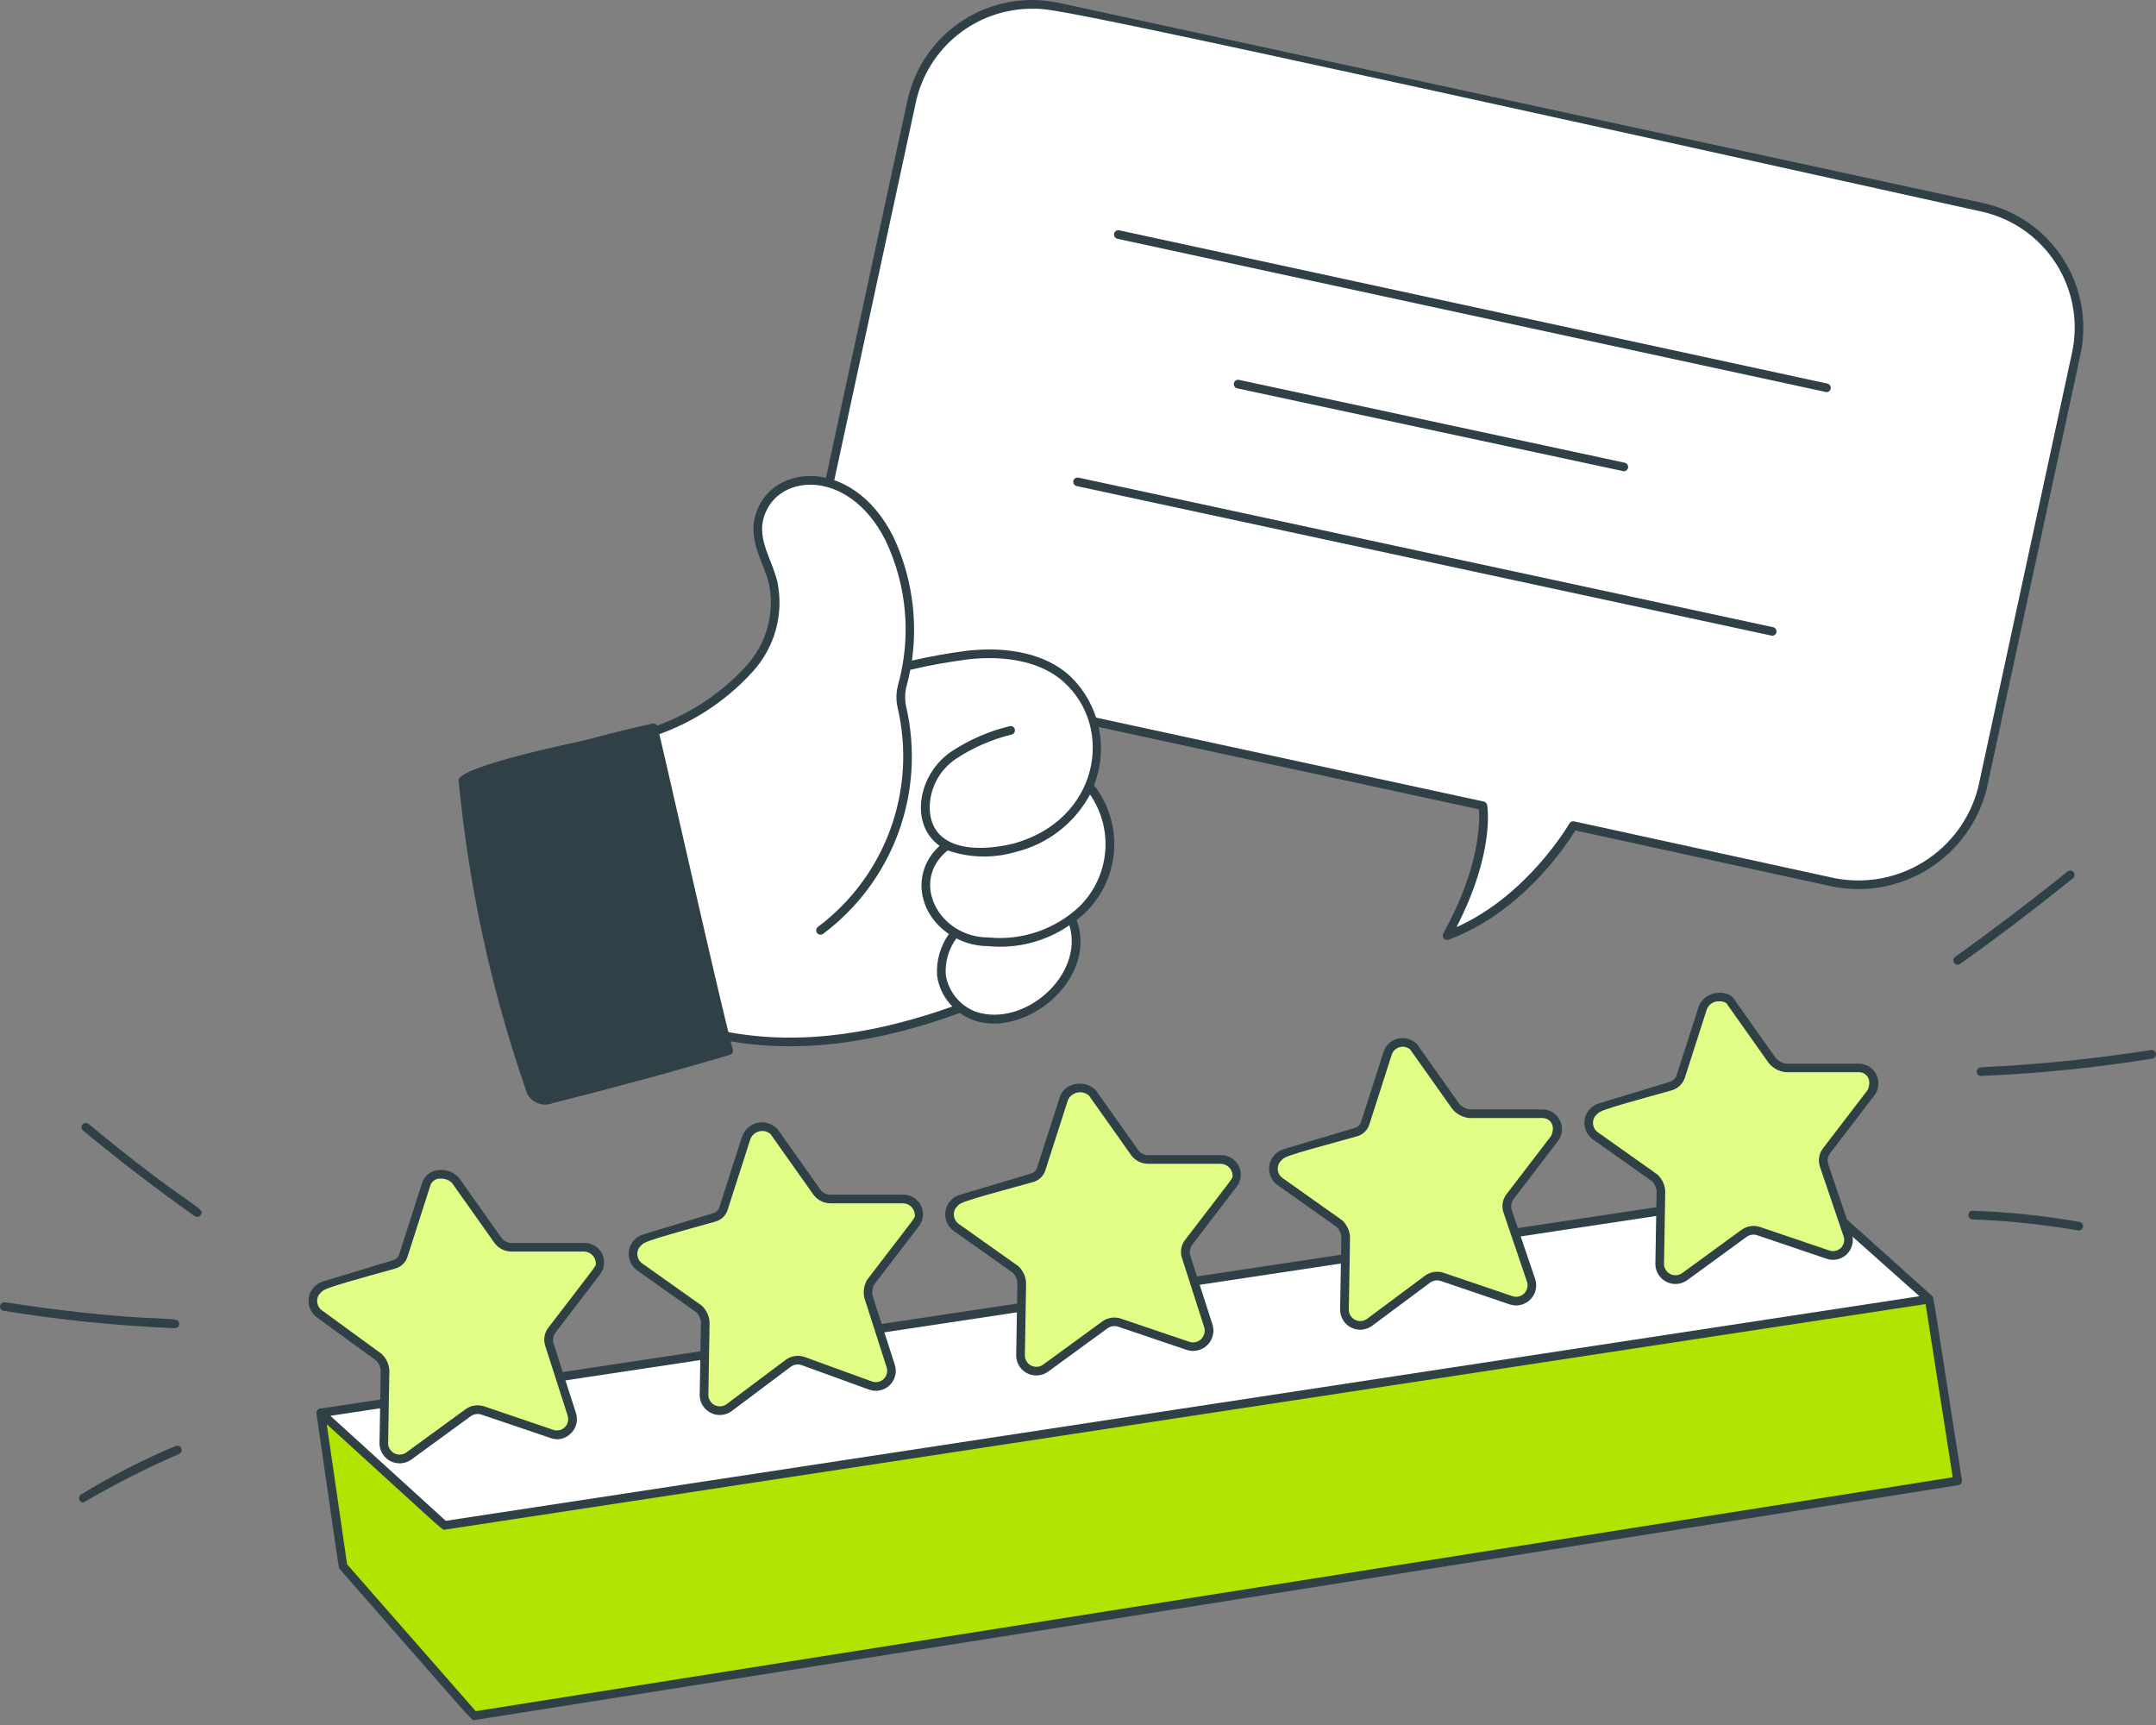 <svg width="250" height="200" viewBox="0 0 250 200" fill="none" xmlns="http://www.w3.org/2000/svg">
<rect x="0" y="0" width="250" height="200" fill="#808080" stroke="none"/>
<path d="M37.192 163.812L39.774 181.589L54.969 198.935L227.001 171.697L223.703 150.624L51.428 176.896L37.192 163.812Z" fill="#B1E400"/>
<path d="M223.703 150.624L51.529 176.858L37.192 163.812L209.366 137.865L223.703 150.624Z" fill="white"/>
<path d="M227.496 171.62C224.145 150.234 224.247 150.438 224.038 150.249C209.465 137.173 209.65 137.309 209.293 137.368L37.167 163.309C37.094 163.313 37.022 163.333 36.957 163.368C36.892 163.402 36.835 163.45 36.79 163.508C36.745 163.567 36.714 163.635 36.699 163.707C36.684 163.779 36.685 163.853 36.702 163.925C39.314 181.926 39.242 181.749 39.395 181.921C54.838 199.537 54.621 199.437 54.969 199.437L227.078 172.192C227.209 172.171 227.326 172.099 227.404 171.991C227.483 171.884 227.516 171.751 227.496 171.62ZM222.571 150.288L51.689 176.327L38.31 164.152L209.213 138.396L222.571 150.288ZM55.165 198.397L40.249 181.37L37.889 165.125C51.436 177.453 51.226 177.36 51.529 177.36L223.284 151.195L226.43 171.28L55.165 198.397Z" fill="#2F4147"/>
<path d="M52.818 136.861L57.693 143.743C57.867 144.002 58.101 144.215 58.374 144.364C58.648 144.514 58.953 144.596 59.265 144.603H67.727C68.218 144.612 68.686 144.811 69.034 145.159C69.382 145.506 69.581 145.975 69.59 146.466C69.59 147.084 69.889 146.517 63.999 154.208C63.812 154.448 63.688 154.731 63.638 155.032C63.588 155.332 63.613 155.64 63.712 155.928L66.293 163.956C66.4 164.276 66.415 164.619 66.338 164.947C66.261 165.275 66.094 165.574 65.855 165.813C65.617 166.051 65.317 166.218 64.99 166.295C64.662 166.372 64.319 166.357 63.999 166.25L55.972 163.527C55.683 163.432 55.376 163.409 55.076 163.458C54.777 163.508 54.494 163.63 54.251 163.812L47.37 168.831C47.1 169.015 46.786 169.125 46.46 169.147C46.133 169.169 45.807 169.104 45.514 168.958C45.222 168.811 44.974 168.589 44.796 168.315C44.618 168.041 44.517 167.724 44.503 167.397L44.645 158.938C44.62 158.341 44.363 157.776 43.929 157.365L37.048 152.348C36.766 152.144 36.547 151.864 36.416 151.541C36.285 151.218 36.247 150.865 36.306 150.521C36.366 150.178 36.521 149.858 36.753 149.598C36.985 149.338 37.286 149.148 37.621 149.051L45.649 146.613C45.928 146.546 46.182 146.403 46.384 146.201C46.586 145.999 46.729 145.744 46.796 145.466L49.377 137.439C49.943 135.459 52.483 136.19 52.818 136.861Z" fill="#E2FD86"/>
<path d="M44.005 167.397L44.148 158.93C44.12 158.468 43.916 158.034 43.579 157.717L36.756 152.749C36.397 152.492 36.118 152.138 35.951 151.73C35.783 151.321 35.733 150.874 35.807 150.439C35.881 150.003 36.076 149.598 36.369 149.267C36.663 148.937 37.043 148.696 37.466 148.571L45.508 146.13C45.702 146.086 45.88 145.99 46.023 145.851C46.165 145.712 46.266 145.536 46.314 145.343L48.903 137.283C49.015 136.841 49.265 136.447 49.617 136.156C49.968 135.866 50.403 135.694 50.858 135.667C51.302 135.612 51.754 135.669 52.171 135.831C52.588 135.994 52.958 136.258 53.248 136.599L58.106 143.455C58.232 143.65 58.405 143.812 58.608 143.926C58.811 144.04 59.039 144.103 59.272 144.11H67.727C68.053 144.102 68.377 144.164 68.677 144.293C68.977 144.421 69.245 144.613 69.464 144.855C69.683 145.097 69.846 145.384 69.944 145.695C70.042 146.007 70.071 146.335 70.029 146.659C69.975 147.092 69.796 147.499 69.516 147.833L64.404 154.517C64.269 154.701 64.18 154.914 64.145 155.14C64.111 155.365 64.132 155.596 64.207 155.811L66.778 163.806C66.928 164.247 66.94 164.723 66.812 165.171C66.685 165.619 66.424 166.017 66.064 166.313C65.758 166.586 65.382 166.767 64.979 166.837C64.576 166.906 64.161 166.861 63.782 166.706L55.817 164.009C55.606 163.94 55.381 163.923 55.162 163.96C54.943 163.997 54.736 164.087 54.559 164.221L47.672 169.243C47.327 169.484 46.923 169.627 46.503 169.657C46.083 169.687 45.663 169.603 45.287 169.414C44.912 169.225 44.594 168.937 44.368 168.582C44.142 168.227 44.017 167.817 44.005 167.397ZM51.121 136.655C50.836 136.629 50.55 136.707 50.319 136.876C50.087 137.045 49.925 137.293 49.863 137.573L47.281 145.616C47.186 145.975 46.997 146.301 46.732 146.562C46.468 146.822 46.138 147.007 45.778 147.097C36.656 149.62 37.667 149.432 36.98 150.118C36.798 150.408 36.734 150.756 36.799 151.092C36.865 151.427 37.055 151.726 37.333 151.926L44.231 156.956C44.508 157.209 44.732 157.515 44.89 157.855C45.047 158.195 45.135 158.563 45.149 158.938L45.006 167.405C45.022 167.64 45.1 167.866 45.231 168.061C45.363 168.256 45.544 168.413 45.756 168.515C45.968 168.618 46.203 168.662 46.438 168.644C46.673 168.626 46.899 168.546 47.093 168.413L53.956 163.407C54.258 163.182 54.609 163.031 54.981 162.967C55.352 162.903 55.734 162.928 56.094 163.039L64.162 165.781C64.395 165.858 64.645 165.869 64.884 165.811C65.123 165.754 65.341 165.631 65.513 165.456C65.685 165.28 65.804 165.06 65.857 164.82C65.91 164.58 65.894 164.33 65.812 164.098L63.237 156.082C63.105 155.707 63.073 155.305 63.145 154.914C63.217 154.523 63.389 154.158 63.645 153.854C69.514 146.185 69.09 146.853 69.09 146.468C69.082 146.109 68.936 145.767 68.682 145.513C68.429 145.26 68.087 145.114 67.728 145.106H59.269C58.874 145.101 58.486 144.999 58.139 144.81C57.791 144.622 57.495 144.351 57.276 144.022L52.41 137.152C52.24 136.985 52.038 136.855 51.816 136.77C51.594 136.685 51.356 136.645 51.119 136.655H51.121Z" fill="#2F4147"/>
<path d="M89.805 131.27L94.679 138.152C94.853 138.411 95.087 138.624 95.361 138.773C95.634 138.923 95.94 139.005 96.252 139.012H104.709C105.201 139.021 105.669 139.22 106.017 139.568C106.364 139.915 106.563 140.384 106.573 140.875C106.573 141.493 106.872 140.926 100.982 148.617C100.669 149.132 100.566 149.748 100.695 150.337L103.275 158.365C103.382 158.685 103.398 159.028 103.32 159.356C103.243 159.683 103.076 159.983 102.838 160.221C102.6 160.46 102.3 160.627 101.972 160.704C101.644 160.781 101.301 160.766 100.982 160.659L93.102 157.786C92.814 157.693 92.507 157.671 92.207 157.721C91.908 157.771 91.625 157.891 91.382 158.073L84.501 163.234C84.231 163.419 83.917 163.529 83.59 163.552C83.264 163.574 82.937 163.509 82.644 163.363C82.352 163.216 82.104 162.994 81.926 162.719C81.748 162.445 81.647 162.127 81.633 161.8L81.778 153.342C81.752 152.744 81.495 152.18 81.061 151.769L74.179 146.895C73.897 146.69 73.679 146.41 73.549 146.087C73.418 145.764 73.381 145.411 73.441 145.068C73.501 144.725 73.655 144.405 73.887 144.145C74.119 143.886 74.418 143.696 74.753 143.597L82.78 141.161C83.058 141.094 83.312 140.951 83.515 140.749C83.717 140.547 83.86 140.292 83.927 140.014L86.507 131.985C86.609 131.658 86.796 131.363 87.049 131.131C87.302 130.899 87.612 130.739 87.948 130.667C88.283 130.595 88.631 130.612 88.958 130.718C89.284 130.824 89.576 131.014 89.805 131.27Z" fill="#E2FD86"/>
<path d="M81.133 161.806L81.276 153.339C81.248 152.877 81.044 152.443 80.706 152.126L73.887 147.301C73.618 147.109 73.393 146.862 73.225 146.577C73.058 146.292 72.952 145.975 72.915 145.646C72.878 145.318 72.91 144.985 73.01 144.67C73.11 144.355 73.274 144.064 73.493 143.816C73.787 143.486 74.168 143.244 74.592 143.119L82.632 140.679C82.826 140.635 83.005 140.539 83.147 140.4C83.289 140.261 83.39 140.085 83.438 139.892L86.028 131.832C86.159 131.414 86.401 131.038 86.727 130.745C87.054 130.453 87.453 130.254 87.884 130.169C88.314 130.084 88.759 130.117 89.172 130.264C89.585 130.412 89.951 130.667 90.231 131.005L95.08 137.86C95.208 138.055 95.38 138.216 95.583 138.33C95.786 138.444 96.014 138.508 96.247 138.515H104.706C105.142 138.504 105.572 138.62 105.944 138.848C106.316 139.075 106.615 139.406 106.804 139.799C106.993 140.193 107.064 140.632 107.009 141.065C106.954 141.498 106.776 141.906 106.495 142.24L101.377 148.924C101.156 149.317 101.086 149.777 101.179 150.219L103.75 158.213C103.888 158.627 103.906 159.071 103.802 159.494C103.699 159.917 103.478 160.302 103.164 160.605C102.851 160.908 102.458 161.116 102.032 161.205C101.605 161.294 101.162 161.26 100.754 161.108L92.922 158.264C92.712 158.197 92.489 158.182 92.272 158.22C92.054 158.257 91.849 158.347 91.674 158.481L84.793 163.642C84.449 163.881 84.047 164.024 83.629 164.053C83.21 164.083 82.792 163.999 82.417 163.811C82.043 163.623 81.726 163.338 81.499 162.985C81.273 162.632 81.147 162.225 81.133 161.806ZM86.993 132.124L84.407 140.169C84.313 140.528 84.124 140.855 83.86 141.116C83.595 141.376 83.265 141.56 82.905 141.649C73.784 144.175 74.792 143.984 74.106 144.671C73.924 144.961 73.86 145.309 73.926 145.645C73.992 145.981 74.182 146.279 74.459 146.479L81.352 151.361C81.631 151.614 81.857 151.92 82.016 152.261C82.176 152.602 82.266 152.971 82.281 153.347L82.137 161.814C82.149 161.989 82.196 162.161 82.275 162.318C82.354 162.476 82.463 162.616 82.596 162.732C82.729 162.847 82.884 162.935 83.051 162.99C83.219 163.045 83.395 163.067 83.571 163.053C83.805 163.035 84.031 162.955 84.225 162.821L91.083 157.677C91.385 157.451 91.738 157.299 92.109 157.233C92.483 157.169 92.864 157.194 93.226 157.305L101.16 160.188C101.334 160.244 101.518 160.263 101.7 160.244C101.881 160.225 102.057 160.168 102.215 160.077C102.374 159.986 102.512 159.863 102.62 159.716C102.728 159.569 102.805 159.401 102.844 159.223C102.897 158.984 102.881 158.735 102.8 158.504L100.23 150.491C100.057 149.756 100.182 148.982 100.577 148.338C106.501 140.605 106.082 141.261 106.082 140.875C106.074 140.517 105.928 140.175 105.674 139.921C105.421 139.667 105.079 139.521 104.72 139.514H96.256C95.861 139.508 95.473 139.407 95.126 139.218C94.778 139.029 94.482 138.759 94.263 138.43L89.352 131.494C89.171 131.334 88.953 131.221 88.717 131.166C88.482 131.111 88.237 131.115 88.003 131.178C87.77 131.241 87.556 131.36 87.38 131.525C87.204 131.69 87.071 131.896 86.993 132.124Z" fill="#2F4147"/>
<path d="M126.649 126.683L131.523 133.563C131.697 133.823 131.93 134.037 132.204 134.187C132.478 134.337 132.784 134.418 133.096 134.425H141.555C142.046 134.434 142.514 134.633 142.862 134.981C143.209 135.328 143.409 135.797 143.418 136.288C143.418 136.905 143.717 136.339 137.827 144.029C137.641 144.269 137.517 144.553 137.467 144.853C137.417 145.153 137.442 145.461 137.54 145.749L140.121 153.777C140.208 154.095 140.209 154.43 140.125 154.748C140.04 155.067 139.873 155.357 139.64 155.59C139.408 155.824 139.117 155.991 138.799 156.075C138.48 156.16 138.145 156.159 137.827 156.072L129.798 153.347C129.51 153.254 129.203 153.232 128.904 153.282C128.605 153.332 128.322 153.453 128.079 153.634L121.199 158.652C120.929 158.836 120.615 158.944 120.289 158.966C119.963 158.987 119.637 158.922 119.345 158.777C119.052 158.631 118.804 158.41 118.626 158.136C118.448 157.862 118.347 157.545 118.333 157.219L118.476 148.76C118.45 148.162 118.193 147.598 117.759 147.187L110.878 142.313C110.596 142.108 110.377 141.829 110.246 141.506C110.115 141.183 110.077 140.829 110.137 140.486C110.197 140.142 110.351 139.822 110.584 139.563C110.816 139.303 111.117 139.113 111.451 139.016L119.623 136.578C119.901 136.51 120.155 136.368 120.357 136.166C120.56 135.963 120.702 135.709 120.77 135.431L123.35 127.404C123.478 127.098 123.677 126.827 123.931 126.614C124.186 126.401 124.488 126.253 124.812 126.182C125.135 126.111 125.472 126.119 125.792 126.206C126.112 126.293 126.406 126.457 126.649 126.683Z" fill="#E2FD86"/>
<path d="M117.831 157.219L117.975 148.752C117.948 148.289 117.744 147.855 117.405 147.538L110.583 142.714C110.226 142.455 109.948 142.102 109.781 141.694C109.614 141.285 109.564 140.839 109.637 140.404C109.711 139.969 109.904 139.563 110.196 139.232C110.488 138.901 110.866 138.658 111.288 138.531L119.476 136.09C119.669 136.046 119.847 135.949 119.988 135.81C120.13 135.672 120.231 135.496 120.279 135.304L122.874 127.249C122.988 126.874 123.2 126.536 123.488 126.27C123.776 126.004 124.129 125.82 124.512 125.736C124.957 125.608 125.427 125.601 125.875 125.716C126.322 125.831 126.731 126.065 127.058 126.392L131.932 133.272C132.059 133.468 132.232 133.63 132.435 133.744C132.638 133.858 132.866 133.921 133.1 133.928H141.558C141.994 133.916 142.423 134.031 142.795 134.259C143.167 134.486 143.464 134.817 143.653 135.21C143.841 135.602 143.913 136.04 143.859 136.473C143.805 136.905 143.628 137.312 143.349 137.646L138.237 144.33C138.101 144.513 138.012 144.727 137.978 144.952C137.943 145.178 137.964 145.408 138.038 145.624L140.611 153.618C140.729 154.03 140.733 154.466 140.623 154.88C140.512 155.294 140.291 155.67 139.983 155.967C139.675 156.265 139.292 156.473 138.875 156.57C138.458 156.666 138.022 156.647 137.615 156.515L129.649 153.818C129.438 153.747 129.213 153.73 128.994 153.767C128.775 153.804 128.568 153.894 128.392 154.03L121.505 159.052C121.16 159.293 120.757 159.437 120.338 159.468C119.918 159.499 119.498 159.416 119.122 159.229C118.746 159.041 118.427 158.755 118.2 158.401C117.973 158.047 117.846 157.639 117.832 157.219H117.831ZM123.834 127.537L121.249 135.582C121.154 135.94 120.964 136.267 120.7 136.527C120.435 136.788 120.106 136.972 119.746 137.061C110.467 139.604 111.489 139.392 110.804 140.082C110.623 140.373 110.559 140.721 110.625 141.057C110.69 141.393 110.881 141.691 111.157 141.892L118.054 146.777C118.333 147.03 118.559 147.336 118.718 147.677C118.878 148.018 118.968 148.388 118.983 148.764L118.839 157.23C118.851 157.406 118.897 157.578 118.976 157.736C119.054 157.893 119.164 158.034 119.297 158.149C119.43 158.264 119.585 158.352 119.753 158.407C119.92 158.462 120.097 158.483 120.273 158.469C120.507 158.451 120.731 158.372 120.927 158.238L127.79 153.232C128.092 153.006 128.444 152.856 128.815 152.792C129.187 152.728 129.568 152.753 129.928 152.865L137.996 155.6C138.227 155.657 138.469 155.653 138.698 155.589C138.927 155.524 139.136 155.401 139.303 155.232C139.469 155.062 139.588 154.851 139.649 154.621C139.709 154.39 139.708 154.148 139.646 153.918L137.071 145.907C136.939 145.532 136.908 145.129 136.979 144.738C137.051 144.348 137.224 143.982 137.48 143.679C143.349 136.009 142.924 136.679 142.924 136.293C142.914 135.935 142.768 135.595 142.514 135.341C142.261 135.088 141.92 134.941 141.562 134.932H133.1C132.704 134.926 132.316 134.825 131.968 134.636C131.621 134.447 131.324 134.177 131.105 133.848L126.266 127.017C125.991 126.779 125.642 126.646 125.278 126.639C124.915 126.632 124.56 126.752 124.277 126.979C124.088 127.128 123.936 127.32 123.834 127.537Z" fill="#2F4147"/>
<path d="M163.925 121.379L168.8 128.259C169.194 128.738 169.756 129.046 170.372 129.119H178.831C180.119 129.119 181.059 130.384 180.265 131.987L175.104 138.725C174.917 138.965 174.793 139.249 174.743 139.549C174.693 139.849 174.718 140.157 174.817 140.445L177.54 148.473C177.642 148.792 177.653 149.133 177.574 149.458C177.495 149.784 177.328 150.081 177.091 150.318C176.855 150.555 176.557 150.722 176.232 150.801C175.906 150.88 175.565 150.868 175.246 150.766L167.219 148.043C166.93 147.95 166.623 147.928 166.324 147.978C166.024 148.028 165.741 148.148 165.498 148.33L158.76 153.347C158.49 153.532 158.176 153.641 157.85 153.663C157.523 153.686 157.197 153.62 156.904 153.474C156.612 153.328 156.364 153.106 156.186 152.832C156.008 152.557 155.907 152.24 155.893 151.913L156.037 143.456C156.011 142.859 155.754 142.295 155.32 141.883L148.438 137.009C148.156 136.805 147.937 136.525 147.806 136.202C147.675 135.879 147.638 135.525 147.699 135.182C147.757 134.838 147.912 134.518 148.144 134.258C148.376 133.998 148.677 133.809 149.012 133.712L157.184 131.274C157.462 131.207 157.716 131.064 157.919 130.862C158.121 130.66 158.263 130.405 158.33 130.127L160.911 122.1C161.011 121.807 161.183 121.544 161.412 121.336C161.641 121.127 161.919 120.981 162.22 120.91C162.521 120.838 162.835 120.844 163.133 120.926C163.431 121.008 163.703 121.164 163.925 121.379Z" fill="#E2FD86"/>
<path d="M155.392 151.913L155.536 143.448C155.508 142.985 155.304 142.551 154.966 142.233L148.151 137.414C147.791 137.157 147.511 136.804 147.342 136.395C147.173 135.986 147.123 135.539 147.196 135.103C147.27 134.667 147.464 134.26 147.758 133.929C148.051 133.598 148.432 133.357 148.856 133.232L157.042 130.789C157.236 130.746 157.414 130.649 157.556 130.51C157.698 130.371 157.798 130.195 157.845 130.003L160.435 121.942C160.629 121.366 161.041 120.889 161.582 120.613C162.123 120.336 162.751 120.282 163.332 120.463C163.716 120.583 164.062 120.801 164.337 121.094L169.207 127.971C169.531 128.341 169.983 128.575 170.473 128.626H178.833C179.251 128.626 179.66 128.74 180.017 128.957C180.374 129.173 180.664 129.483 180.857 129.853C181.051 130.222 181.141 130.637 181.116 131.054C181.091 131.47 180.952 131.872 180.716 132.215L175.505 139.03C175.369 139.213 175.28 139.427 175.245 139.652C175.21 139.878 175.231 140.108 175.305 140.324L178.018 148.312C178.15 148.719 178.167 149.156 178.066 149.572C177.966 149.989 177.753 150.369 177.449 150.672C177.147 150.975 176.766 151.188 176.35 151.289C175.934 151.39 175.498 151.374 175.09 151.244L167.06 148.517C166.849 148.448 166.624 148.431 166.405 148.468C166.185 148.505 165.978 148.595 165.802 148.731L159.063 153.749C158.718 153.99 158.315 154.133 157.896 154.164C157.476 154.195 157.057 154.112 156.68 153.925C156.304 153.737 155.986 153.451 155.759 153.097C155.532 152.742 155.405 152.334 155.392 151.913ZM161.395 122.233L158.814 130.276C158.719 130.636 158.53 130.963 158.265 131.223C158.001 131.484 157.671 131.668 157.311 131.757C148.033 134.3 149.054 134.089 148.37 134.778C148.183 135.067 148.116 135.417 148.182 135.754C148.248 136.091 148.442 136.39 148.724 136.587L155.616 141.469C155.895 141.722 156.121 142.028 156.28 142.369C156.44 142.71 156.529 143.08 156.544 143.456L156.401 151.922C156.417 152.158 156.494 152.384 156.626 152.58C156.757 152.775 156.939 152.932 157.151 153.034C157.363 153.137 157.598 153.181 157.833 153.163C158.068 153.145 158.294 153.064 158.488 152.93L165.204 147.928C165.507 147.701 165.858 147.549 166.23 147.484C166.603 147.419 166.985 147.444 167.346 147.555L175.414 150.292C175.647 150.363 175.894 150.369 176.129 150.309C176.365 150.249 176.579 150.126 176.75 149.952C176.92 149.779 177.039 149.562 177.095 149.325C177.15 149.089 177.14 148.842 177.064 148.611L174.347 140.607C174.214 140.231 174.182 139.827 174.253 139.434C174.325 139.042 174.498 138.675 174.755 138.371L179.873 131.687C180.425 130.442 179.704 129.626 178.837 129.626H170.374C169.986 129.588 169.61 129.472 169.267 129.286C168.924 129.101 168.622 128.848 168.379 128.544L163.505 121.662C163.339 121.528 163.143 121.435 162.935 121.391C162.726 121.347 162.51 121.353 162.304 121.409C162.098 121.465 161.908 121.569 161.75 121.712C161.592 121.855 161.47 122.034 161.395 122.233Z" fill="#2F4147"/>
<path d="M200.622 116.073L205.496 122.955C205.891 123.434 206.453 123.742 207.069 123.815H215.528C216.816 123.815 217.762 125.08 216.962 126.683L211.8 133.421C211.613 133.661 211.489 133.944 211.439 134.244C211.388 134.544 211.414 134.852 211.513 135.14L214.238 143.169C214.352 143.489 214.373 143.835 214.298 144.166C214.223 144.498 214.056 144.801 213.816 145.041C213.576 145.282 213.272 145.449 212.941 145.523C212.609 145.598 212.263 145.577 211.943 145.462L203.916 142.739C203.627 142.645 203.32 142.621 203.02 142.671C202.72 142.721 202.437 142.843 202.195 143.026L195.314 148.043C195.044 148.228 194.73 148.337 194.404 148.359C194.077 148.382 193.751 148.316 193.458 148.17C193.166 148.024 192.918 147.802 192.74 147.527C192.562 147.253 192.461 146.936 192.447 146.609L192.591 138.152C192.565 137.555 192.308 136.991 191.874 136.579L184.992 131.705C184.711 131.499 184.493 131.22 184.362 130.897C184.232 130.574 184.194 130.221 184.253 129.878C184.311 129.534 184.466 129.214 184.698 128.954C184.93 128.694 185.231 128.505 185.566 128.408L193.593 125.971C193.89 125.909 194.165 125.77 194.391 125.569C194.617 125.368 194.787 125.111 194.884 124.824L197.465 116.796C197.593 116.509 197.786 116.256 198.029 116.057C198.272 115.857 198.557 115.717 198.864 115.647C199.17 115.577 199.488 115.579 199.793 115.653C200.098 115.727 200.382 115.871 200.622 116.073Z" fill="#E2FD86"/>
<path d="M191.948 146.609L192.093 138.143C192.064 137.68 191.86 137.246 191.522 136.929L184.707 132.11C184.347 131.853 184.067 131.5 183.898 131.091C183.729 130.682 183.678 130.234 183.752 129.798C183.825 129.361 184.02 128.955 184.313 128.624C184.607 128.293 184.988 128.051 185.412 127.927L193.453 125.486C193.664 125.445 193.862 125.351 194.028 125.214C194.193 125.076 194.322 124.9 194.402 124.7L196.992 116.64C197.836 114.659 200.482 114.814 201.055 115.811L205.904 122.668C206.229 123.038 206.681 123.271 207.17 123.324H215.53C215.947 123.323 216.357 123.438 216.714 123.654C217.07 123.87 217.361 124.18 217.554 124.55C217.748 124.919 217.838 125.335 217.813 125.751C217.788 126.167 217.649 126.569 217.412 126.912L212.201 133.727C212.065 133.91 211.975 134.124 211.94 134.349C211.906 134.575 211.928 134.806 212.003 135.021L214.715 143.009C214.859 143.417 214.885 143.858 214.789 144.281C214.694 144.703 214.48 145.09 214.174 145.397C213.868 145.703 213.481 145.917 213.059 146.013C212.637 146.109 212.196 146.083 211.787 145.94L203.757 143.216C203.546 143.146 203.321 143.128 203.101 143.165C202.882 143.202 202.675 143.293 202.499 143.428L195.612 148.449C195.354 148.628 195.063 148.754 194.755 148.818C194.448 148.882 194.131 148.883 193.823 148.822C193.515 148.76 193.223 148.637 192.964 148.46C192.704 148.283 192.483 148.056 192.314 147.791C192.088 147.438 191.961 147.029 191.948 146.609ZM199.369 116.096C199.066 116.077 198.765 116.153 198.507 116.313C198.248 116.473 198.046 116.709 197.927 116.988L195.364 124.972C195.237 125.338 195.02 125.666 194.732 125.925C194.444 126.184 194.095 126.366 193.718 126.453C184.58 128.982 185.606 128.789 184.92 129.468C184.739 129.758 184.674 130.106 184.74 130.442C184.805 130.777 184.995 131.076 185.272 131.276L192.166 136.158C192.445 136.411 192.671 136.717 192.831 137.058C192.99 137.399 193.08 137.769 193.094 138.145L192.951 146.611C192.966 146.845 193.044 147.072 193.176 147.267C193.307 147.462 193.489 147.619 193.701 147.721C193.913 147.823 194.148 147.868 194.383 147.85C194.618 147.833 194.843 147.753 195.038 147.62L201.903 142.613C202.204 142.388 202.556 142.236 202.927 142.172C203.299 142.108 203.68 142.133 204.04 142.245L212.107 144.98C212.281 145.044 212.467 145.07 212.653 145.055C212.838 145.04 213.018 144.986 213.18 144.896C213.342 144.805 213.483 144.681 213.593 144.531C213.702 144.381 213.779 144.209 213.816 144.027C213.867 143.784 213.846 143.532 213.757 143.3L211.041 135.296C210.908 134.92 210.875 134.516 210.947 134.123C211.018 133.731 211.191 133.364 211.448 133.059L216.566 126.375C217.081 125.215 216.479 124.314 215.53 124.314H207.072C206.684 124.275 206.308 124.159 205.966 123.973C205.624 123.787 205.322 123.535 205.078 123.231L200.179 116.309C199.939 116.154 199.655 116.079 199.369 116.096Z" fill="#2F4147"/>
<path d="M212.664 102.312L182.415 95.717C182.415 95.717 177.111 105.035 167.793 108.476C172.954 99.157 171.95 93.424 171.95 93.424L105.719 79.087C102.047 78.259 98.848 76.022 96.81 72.858C94.772 69.694 94.059 65.856 94.823 62.171L105.719 11.712C106.546 8.039 108.784 4.838 111.949 2.799C115.115 0.761 118.955 0.047 122.641 0.813L229.874 24.037C233.545 24.866 236.743 27.103 238.781 30.267C240.819 33.431 241.533 37.268 240.77 40.953L229.874 91.412C228.943 95.085 226.641 98.262 223.44 100.289C220.239 102.317 216.382 103.041 212.664 102.312Z" fill="white"/>
<path d="M167.354 108.232C171.669 100.442 171.597 95.167 171.491 93.838L105.612 79.578C101.804 78.736 98.483 76.424 96.37 73.146C94.257 69.867 93.525 65.887 94.332 62.071L105.23 11.602C106.071 7.793 108.382 4.471 111.661 2.358C114.94 0.245 118.921 -0.487 122.737 0.321L229.98 23.547C233.786 24.392 237.105 26.705 239.215 29.983C241.326 33.261 242.057 37.24 241.251 41.054L230.358 91.522C229.39 95.317 227.008 98.6 223.7 100.697C220.391 102.794 216.406 103.547 212.56 102.802L182.667 96.284C181.626 97.988 176.489 105.802 167.972 108.946C167.876 108.982 167.771 108.987 167.672 108.962C167.572 108.936 167.483 108.881 167.415 108.804C167.348 108.726 167.306 108.63 167.295 108.527C167.284 108.425 167.305 108.322 167.354 108.232ZM119.678 1.014C116.537 1.009 113.489 2.077 111.038 4.042C108.588 6.008 106.884 8.751 106.207 11.819L95.314 62.277C94.561 65.834 95.244 69.544 97.213 72.601C99.182 75.658 102.279 77.813 105.828 78.599L172.051 92.933C172.149 92.954 172.239 93.003 172.309 93.075C172.38 93.147 172.426 93.238 172.444 93.337C172.485 93.566 173.338 98.849 168.89 107.492C177.147 103.822 181.93 95.558 181.98 95.472C182.033 95.379 182.114 95.305 182.211 95.261C182.309 95.218 182.418 95.207 182.523 95.23L212.768 101.823C216.358 102.517 220.077 101.813 223.166 99.856C226.254 97.898 228.478 94.834 229.382 91.291L240.272 40.851C241.031 37.293 240.351 33.579 238.381 30.521C236.411 27.463 233.31 25.308 229.757 24.529C119.859 0.184 122.034 1.014 119.678 1.014Z" fill="#2F4147"/>
<path d="M211.804 45.467L129.553 27.681C129.428 27.648 129.32 27.568 129.252 27.458C129.184 27.348 129.162 27.215 129.189 27.089C129.217 26.962 129.292 26.851 129.399 26.779C129.507 26.706 129.638 26.678 129.766 26.7L211.91 44.477C212.027 44.508 212.129 44.58 212.197 44.679C212.265 44.778 212.296 44.898 212.283 45.018C212.27 45.138 212.215 45.249 212.127 45.331C212.039 45.414 211.925 45.462 211.804 45.467Z" fill="#2F4147"/>
<path d="M188.293 54.641L143.46 45.025C143.33 44.997 143.216 44.919 143.144 44.807C143.072 44.695 143.047 44.559 143.075 44.429C143.103 44.299 143.181 44.185 143.293 44.113C143.405 44.041 143.541 44.016 143.671 44.044L188.398 53.649C188.519 53.676 188.625 53.746 188.697 53.846C188.769 53.946 188.802 54.069 188.789 54.192C188.775 54.314 188.717 54.428 188.626 54.51C188.535 54.593 188.417 54.64 188.293 54.641Z" fill="#2F4147"/>
<path d="M205.496 73.712L124.823 56.353C124.699 56.32 124.591 56.24 124.524 56.13C124.457 56.02 124.434 55.888 124.461 55.762C124.489 55.636 124.563 55.525 124.67 55.453C124.777 55.38 124.907 55.352 125.034 55.373L205.603 72.72C205.723 72.746 205.83 72.816 205.902 72.917C205.974 73.017 206.007 73.141 205.993 73.264C205.98 73.386 205.922 73.5 205.83 73.583C205.739 73.665 205.62 73.711 205.496 73.712Z" fill="#2F4147"/>
<path d="M127.939 94.14C127.555 93.053 126.997 92.035 126.289 91.126C127.181 89.028 127.406 86.706 126.932 84.476C126.458 82.246 125.308 80.216 123.638 78.663C118.379 73.978 110.066 76.192 105.114 77.243C106.02 72.231 105.329 67.062 103.138 62.464C98.559 53.306 89.103 54.264 87.942 60.456C87.517 63.029 89.09 65.181 89.662 67.616C90.017 69.363 89.955 71.169 89.482 72.887C89.009 74.606 88.138 76.189 86.939 77.507C83.689 81.088 79.526 83.716 74.896 85.109C74.828 87.102 68.689 101.966 79.914 116.936C83.784 121.523 91.096 121.093 96.543 120.519C101.625 119.873 106.62 118.666 111.435 116.92C117.025 121.223 127.214 113.674 124.248 106.49C126.17 105.154 127.582 103.204 128.253 100.961C128.923 98.717 128.812 96.313 127.939 94.14Z" fill="white"/>
<path d="M126.856 91.04C127.71 88.868 127.891 86.489 127.375 84.213C126.86 81.937 125.671 79.868 123.965 78.277C121.271 75.877 117.068 74.92 112.259 75.434C110.068 75.709 107.893 76.096 105.741 76.59C106.437 71.696 105.689 66.706 103.586 62.232C98.788 52.628 88.696 53.686 87.446 60.367C86.988 63.12 88.614 65.348 89.169 67.717C89.506 69.388 89.445 71.115 88.993 72.759C88.539 74.402 87.707 75.916 86.561 77.178C83.367 80.682 79.284 83.257 74.746 84.629C74.619 84.669 74.513 84.758 74.451 84.876C74.389 84.994 74.377 85.131 74.417 85.258C74.457 85.385 74.545 85.492 74.663 85.553C74.781 85.615 74.919 85.627 75.046 85.587C79.767 84.175 84.009 81.495 87.312 77.839C88.563 76.459 89.472 74.804 89.965 73.007C90.457 71.211 90.521 69.324 90.15 67.498C89.573 65.041 88.034 62.94 88.435 60.538C89.496 54.879 98.317 53.935 102.687 62.671C105.177 67.901 105.688 73.853 104.128 79.431C103.901 80.293 103.887 81.197 104.088 82.064C105.181 86.745 104.885 91.643 103.238 96.159C101.591 100.674 98.664 104.612 94.814 107.49C94.719 107.574 94.658 107.69 94.645 107.816C94.632 107.943 94.666 108.069 94.742 108.171C94.818 108.272 94.93 108.341 95.055 108.364C95.18 108.387 95.308 108.362 95.416 108.294C99.409 105.315 102.45 101.239 104.166 96.562C105.882 91.885 106.199 86.809 105.079 81.954C104.921 81.244 104.915 80.508 105.06 79.794C105.257 79.084 105.421 78.371 105.554 77.657C107.803 77.13 110.078 76.722 112.37 76.433C116.9 75.949 120.83 76.826 123.299 79.025C129.328 84.399 127.362 95.118 117.502 97.81C112.886 98.924 107.921 98.4 107.803 93.709C107.798 92.573 108.076 91.453 108.611 90.451C109.147 89.448 109.923 88.595 110.87 87.967C112.84 86.667 115.021 85.719 117.316 85.165C117.443 85.132 117.552 85.049 117.62 84.935C117.687 84.822 117.706 84.686 117.674 84.558C117.642 84.43 117.561 84.32 117.448 84.251C117.336 84.183 117.2 84.161 117.072 84.192C114.66 84.775 112.369 85.774 110.3 87.144C106.474 89.739 105.389 95.516 108.95 98.071C105.813 100.903 106.218 105.68 110.03 108.294C109.026 109.703 108.542 111.417 108.661 113.143C108.857 114.486 109.477 115.732 110.43 116.699C102.405 119.539 93.319 121.376 84.165 119.608C84.036 119.586 83.903 119.615 83.795 119.69C83.686 119.765 83.612 119.879 83.587 120.008C83.562 120.137 83.589 120.27 83.662 120.38C83.734 120.49 83.847 120.566 83.975 120.594C93.15 122.367 102.438 120.658 111.303 117.448C117.127 121.659 127.554 114.303 124.849 106.671C126.014 105.782 126.991 104.67 127.723 103.4C128.457 102.131 128.931 100.728 129.118 99.275C129.304 97.82 129.2 96.344 128.811 94.931C128.423 93.517 127.759 92.194 126.856 91.04ZM113.204 117.322C112.286 116.987 111.473 116.413 110.851 115.658C110.229 114.903 109.82 113.996 109.666 113.03C109.565 111.518 110.002 110.019 110.899 108.798C112.027 109.383 113.279 109.69 114.55 109.692C117.887 110.035 121.237 109.181 124.001 107.279C125.746 113.016 118.818 119.14 113.204 117.322ZM125.172 105.093C123.771 106.412 122.104 107.416 120.282 108.036C118.461 108.657 116.528 108.88 114.613 108.691C108.902 108.691 105.425 102.216 109.886 98.599C112.427 99.475 115.177 99.54 117.756 98.782C119.583 98.339 121.296 97.517 122.785 96.369C124.273 95.221 125.504 93.773 126.397 92.119C127.752 94.082 128.372 96.46 128.146 98.834C127.921 101.208 126.865 103.427 125.165 105.1L125.172 105.093Z" fill="#2F4147"/>
<path d="M84.998 121.737C84.979 121.605 84.83 121.773 79.387 97.883C77.876 91.256 76.572 85.531 76.242 84.266C76.21 84.141 76.13 84.033 76.02 83.965C75.91 83.897 75.778 83.874 75.652 83.902C72.916 84.477 70.141 85.213 67.485 85.907C67.344 85.936 53.176 88.84 53.179 90.46C54.329 102.65 56.933 114.66 60.934 126.232C61.006 126.567 61.151 126.883 61.359 127.156C61.568 127.429 61.834 127.652 62.138 127.811C62.443 127.969 62.779 128.058 63.121 128.071C63.465 128.085 63.806 128.022 64.122 127.889C71.278 126.098 78.185 124.219 84.644 122.291C84.759 122.256 84.859 122.181 84.923 122.079C84.988 121.978 85.015 121.856 84.998 121.737Z" fill="#2F4147"/>
<path d="M226.71 110.934C230.765 108.051 235.024 104.826 239.732 101.059C239.783 101.016 239.843 100.983 239.907 100.963C239.971 100.944 240.039 100.937 240.106 100.943C240.172 100.95 240.237 100.97 240.296 101.002C240.355 101.034 240.407 101.078 240.449 101.13C240.491 101.183 240.522 101.243 240.54 101.308C240.559 101.372 240.564 101.44 240.555 101.507C240.547 101.573 240.525 101.638 240.492 101.696C240.458 101.754 240.413 101.805 240.36 101.845C235.642 105.624 231.361 108.865 227.29 111.755C227.237 111.793 227.176 111.82 227.111 111.835C227.047 111.849 226.98 111.851 226.915 111.84C226.85 111.829 226.788 111.805 226.732 111.77C226.676 111.735 226.628 111.689 226.59 111.635C226.552 111.581 226.525 111.52 226.51 111.456C226.495 111.392 226.494 111.325 226.505 111.26C226.516 111.195 226.54 111.133 226.575 111.077C226.61 111.021 226.656 110.973 226.71 110.934Z" fill="#2F4147"/>
<path d="M229.724 124.747C229.592 124.75 229.463 124.7 229.367 124.608C229.271 124.516 229.215 124.39 229.212 124.257C229.209 124.124 229.259 123.995 229.351 123.899C229.443 123.803 229.569 123.747 229.702 123.744C236.31 123.434 242.896 122.765 249.432 121.742C249.562 121.725 249.694 121.759 249.799 121.838C249.904 121.917 249.974 122.034 249.994 122.164C250.014 122.293 249.982 122.426 249.905 122.532C249.868 122.585 249.82 122.63 249.765 122.665C249.71 122.7 249.648 122.723 249.584 122.734C243.01 123.797 236.378 124.469 229.724 124.747Z" fill="#2F4147"/>
<path d="M241.051 142.667C236.967 141.968 232.843 141.537 228.703 141.376C228.606 141.37 228.514 141.335 228.436 141.277C228.358 141.218 228.299 141.139 228.266 141.048C228.233 140.956 228.227 140.857 228.249 140.763C228.271 140.668 228.32 140.582 228.39 140.515C228.483 140.424 228.608 140.373 228.737 140.373C232.895 140.52 237.036 140.954 241.134 141.671C241.258 141.693 241.368 141.76 241.444 141.859C241.52 141.958 241.557 142.082 241.546 142.207C241.535 142.331 241.479 142.447 241.387 142.532C241.295 142.618 241.176 142.665 241.051 142.667Z" fill="#2F4147"/>
<path d="M22.566 140.997C18.131 137.852 13.785 134.515 9.634 131.082C9.532 130.997 9.468 130.875 9.456 130.743C9.443 130.61 9.484 130.479 9.569 130.376C9.61 130.326 9.662 130.284 9.72 130.253C9.778 130.223 9.841 130.204 9.907 130.198C9.972 130.191 10.039 130.198 10.102 130.217C10.165 130.237 10.223 130.268 10.274 130.311C22.24 140.215 23.904 139.979 23.266 140.879C23.188 140.987 23.071 141.059 22.94 141.082C22.809 141.104 22.675 141.073 22.566 140.997Z" fill="#2F4147"/>
<path d="M20.283 153.992C13.627 153.715 6.993 153.043 0.416 151.98C0.287 151.959 0.171 151.886 0.094 151.78C0.017 151.673 -0.015 151.54 0.006 151.41C0.026 151.28 0.097 151.163 0.202 151.084C0.307 151.005 0.439 150.971 0.57 150.988C18.625 153.74 20.832 152.279 20.777 153.512C20.771 153.64 20.717 153.761 20.625 153.85C20.533 153.94 20.411 153.99 20.283 153.992Z" fill="#2F4147"/>
<path d="M9.667 174.207C9.586 174.205 9.506 174.185 9.435 174.146C9.364 174.108 9.303 174.053 9.257 173.986C9.212 173.919 9.183 173.842 9.173 173.762C9.163 173.681 9.173 173.6 9.201 173.524C9.241 173.422 9.312 173.336 9.405 173.279C12.907 171.118 16.573 169.236 20.37 167.651C20.462 167.611 20.563 167.6 20.661 167.618C20.759 167.636 20.849 167.684 20.92 167.753C20.991 167.823 21.04 167.913 21.06 168.01C21.08 168.108 21.07 168.209 21.032 168.301C20.982 168.424 20.886 168.523 20.764 168.575C16.956 170.23 13.251 172.111 9.667 174.207Z" fill="#2F4147"/>
</svg>

